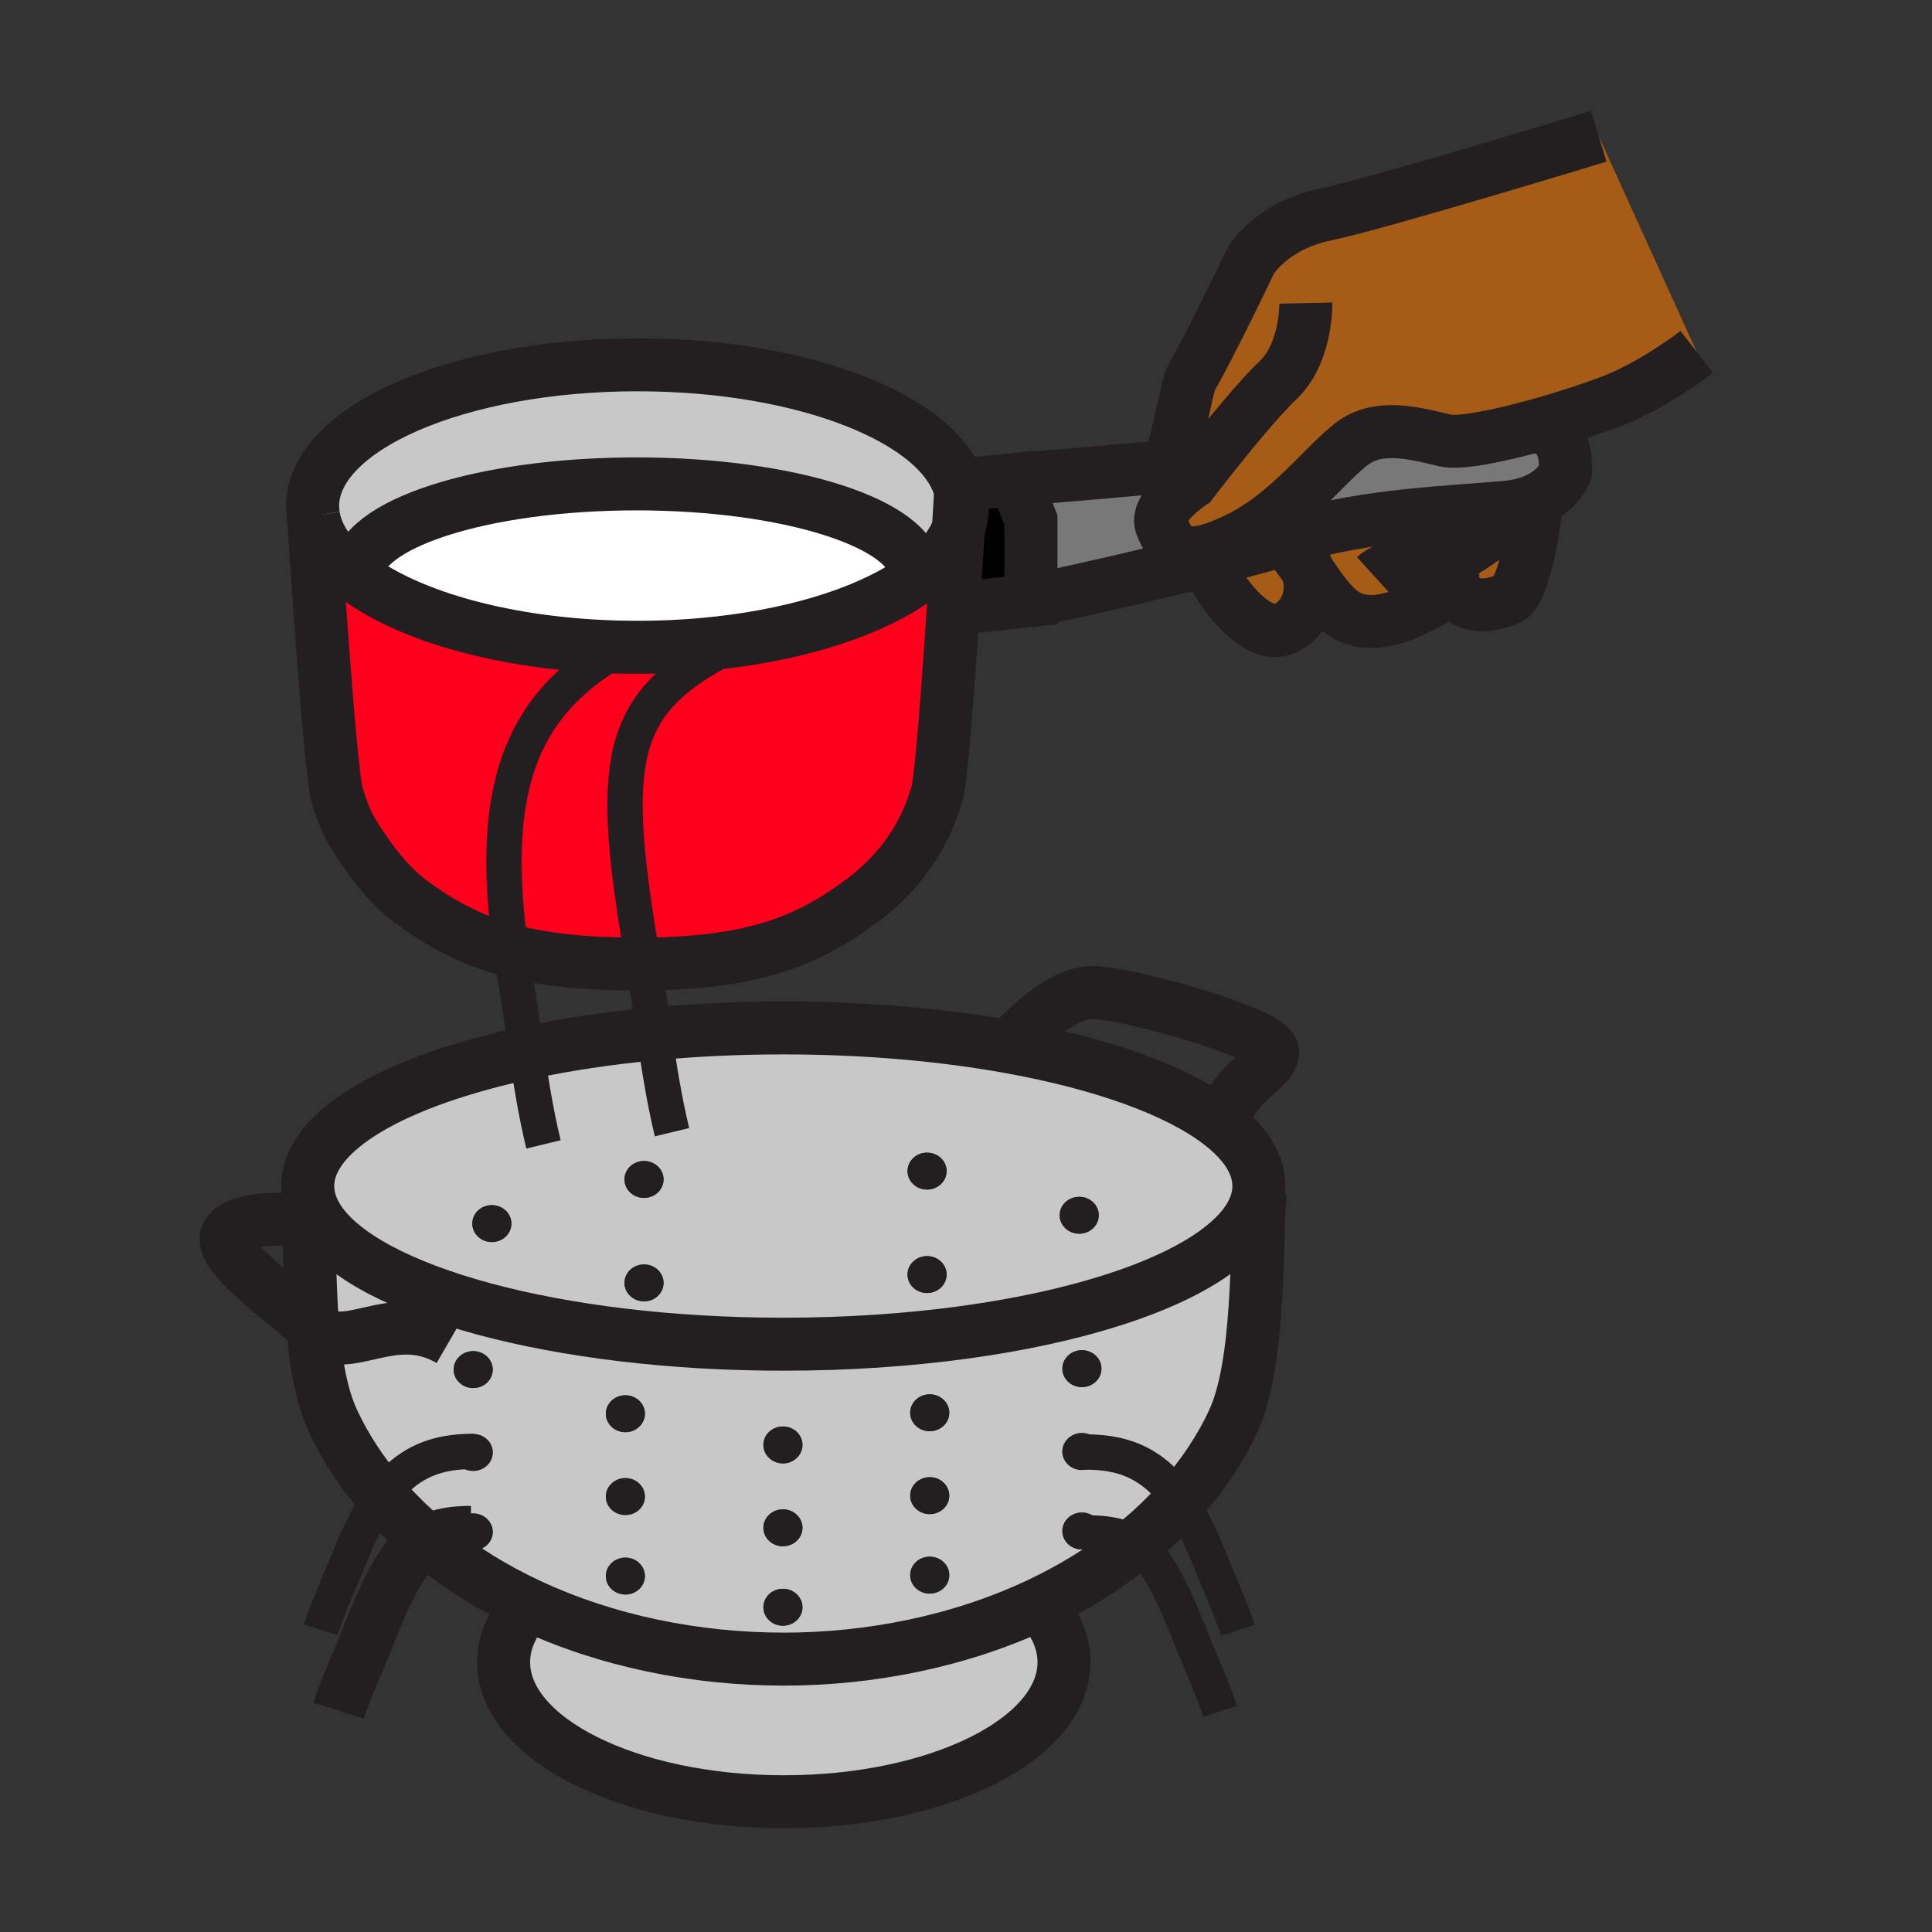 <?xml version="1.0"?><svg xmlns="http://www.w3.org/2000/svg" width="850.394" height="850.394" viewBox="0 0 850.394 850.394" overflow="visible"><rect x="0" y="0" width="850.394" height="850.394" fill="#333333" stroke="none"/><path d="M457.21 706.11c7.14 7.79 11.13 16.43 11.13 25.54 0 33.92-55.21 61.42-123.33 61.42-68.11 0-123.33-27.5-123.33-61.42 0-9.04 3.93-17.62 10.97-25.351 34.54 16.19 73.84 23.97 111.96 23.97l.19.021c38.28 0 77.76-7.85 112.41-24.18z" fill="#c8c8c8"></path><path d="M484.73 674.98c.05-.351.079-.711.079-1.08 0-4.49-3.84-8.131-8.59-8.131s-8.6 3.641-8.6 8.131c0 4.479 3.85 8.109 8.6 8.109 4.361.001 7.961-3.059 8.511-7.029zm.06-35.54c.01-.181.02-.351.02-.53 0-4.49-3.84-8.13-8.59-8.13s-8.6 3.64-8.6 8.13c0 4.47 3.85 8.109 8.6 8.109 4.56.001 8.28-3.359 8.57-7.579zm-285.08 35.47c.33 4.189 4.04 7.51 8.57 7.51 4.75 0 8.6-3.64 8.6-8.11 0-4.489-3.85-8.13-8.6-8.13-4.74 0-8.59 3.641-8.59 8.13 0 .2.01.4.02.6zm-.02-35.55c.02 4.449 3.86 8.069 8.59 8.069 4.75 0 8.6-3.64 8.6-8.1 0-4.5-3.85-8.13-8.6-8.13-4.74 0-8.59 3.63-8.59 8.13v.031zm-11.42 38.95c-7.27-6.079-14.05-12.699-20.17-19.819-8.61-10.021-15.92-21.01-21.45-32.84-5.22-11.181-7.69-25.98-8.96-41.301l-.01-.01c-1.36-16.359-1.38-33.3-1.96-47.04 2.46.24 3.98.46 3.98.46l.76-.51c20.84 31.14 104.41 54.42 204.33 54.42 112.89 0 204.91-29.72 209.17-66.92l.62.03c-1.71 26.41-.1 75.76-11.811 100.88-5.939 12.71-13.93 24.45-23.38 35.04-6.05 6.79-12.699 13.109-19.81 18.91-.42.35-.85.699-1.28 1.04-12.51 10.05-26.359 18.52-41.09 25.46-34.65 16.33-74.13 24.18-112.41 24.18l-.19-.021c-38.12 0-77.42-7.779-111.96-23.97-14.89-6.97-28.89-15.51-41.53-25.66a219.735 219.735 0 0 1-2.849-2.329zm287.95-67.76c4.75 0 8.59-3.64 8.59-8.12 0-4.479-3.84-8.12-8.59-8.12s-8.6 3.641-8.6 8.12c0 4.48 3.85 8.12 8.6 8.12zm-66.98 19.42c4.75 0 8.59-3.64 8.59-8.109 0-4.48-3.84-8.13-8.59-8.13-4.76 0-8.6 3.649-8.6 8.13 0 4.469 3.84 8.109 8.6 8.109zm0 36.48c4.75 0 8.59-3.65 8.59-8.11 0-4.49-3.84-8.13-8.59-8.13-4.76 0-8.6 3.64-8.6 8.13 0 4.46 3.84 8.11 8.6 8.11zm0 34.99c4.75 0 8.59-3.641 8.59-8.12 0-4.49-3.84-8.12-8.59-8.12-4.76 0-8.6 3.63-8.6 8.12 0 4.48 3.84 8.12 8.6 8.12zM353.21 636c0-4.48-3.85-8.11-8.6-8.11s-8.59 3.63-8.59 8.11 3.84 8.13 8.59 8.13 8.6-3.65 8.6-8.13zm0 36.48c0-4.48-3.85-8.12-8.6-8.12s-8.59 3.64-8.59 8.12c0 4.479 3.84 8.119 8.59 8.119s8.6-3.639 8.6-8.119zm0 34.98c0-4.479-3.85-8.13-8.6-8.13s-8.59 3.65-8.59 8.13 3.84 8.11 8.59 8.11 8.6-3.63 8.6-8.11zm-69.35-85.19c0-4.489-3.85-8.119-8.59-8.119-4.75 0-8.6 3.63-8.6 8.119 0 4.471 3.85 8.12 8.6 8.12 4.74 0 8.59-3.65 8.59-8.12zm0 36.47c0-4.48-3.85-8.13-8.59-8.13-4.75 0-8.6 3.649-8.6 8.13 0 4.479 3.85 8.109 8.6 8.109 4.74.001 8.59-3.629 8.59-8.109zm0 34.98c0-4.47-3.85-8.109-8.59-8.109-4.75 0-8.6 3.64-8.6 8.109 0 4.48 3.85 8.12 8.6 8.12 4.74 0 8.59-3.64 8.59-8.12zm-66.98-90.88c0-4.49-3.85-8.12-8.6-8.12-4.74 0-8.59 3.63-8.59 8.12 0 4.48 3.85 8.12 8.59 8.12 4.75 0 8.6-3.64 8.6-8.12z" fill="#c8c8c8"></path><path d="M231.83 463.45c17.16-3.67 36.04-6.521 56.14-8.4 18.07-1.7 37.13-2.6 56.82-2.6 36.3 0 70.45 3.069 100.21 8.479 40.58 7.37 73.01 19.08 91.65 33.261 11.229 8.529 17.46 17.96 17.46 27.869 0 .9-.051 1.801-.15 2.69-4.26 37.2-96.28 66.92-209.17 66.92-99.92 0-183.49-23.28-204.33-54.42-3.27-4.89-5-9.97-5-15.19 0-24.609 38.4-46.239 96.37-58.609zm251.8 71.45c0-4.48-3.85-8.11-8.59-8.11-4.76 0-8.61 3.63-8.61 8.11 0 4.489 3.851 8.13 8.61 8.13 4.74 0 8.59-3.64 8.59-8.13zm-66.97-19.43c0-4.47-3.86-8.109-8.6-8.109-4.76 0-8.6 3.64-8.6 8.109 0 4.49 3.84 8.13 8.6 8.13 4.74 0 8.6-3.64 8.6-8.13zm0 45.53c0-4.48-3.86-8.11-8.6-8.11-4.76 0-8.6 3.63-8.6 8.11 0 4.49 3.84 8.13 8.6 8.13 4.74 0 8.6-3.64 8.6-8.13zm-133.19-33.73c4.76 0 8.6-3.64 8.6-8.13 0-4.47-3.84-8.109-8.6-8.109-4.74 0-8.6 3.64-8.6 8.109 0 4.49 3.86 8.13 8.6 8.13zm0 45.53c4.76 0 8.6-3.64 8.6-8.13 0-4.479-3.84-8.11-8.6-8.11-4.74 0-8.6 3.631-8.6 8.11 0 4.49 3.86 8.13 8.6 8.13zm-58.37-34.23c0-4.48-3.85-8.11-8.61-8.11-4.74 0-8.59 3.63-8.59 8.11 0 4.489 3.85 8.13 8.59 8.13 4.76 0 8.61-3.64 8.61-8.13z" fill="#c8c8c8"></path><path d="M453.8 229.06v35.27l-30.39 3.29-3.77-.25c.86-13.02 1.64-25.32 2.23-34.91 1.15-3.17 1.74-6.41 1.74-9.72 0-2.18-.26-4.34-.77-6.46.12-2.07.19-3.21.19-3.21h4.291l19.54-2.05.529 1.38 6.41 16.66z"></path><path d="M532.02 246.43c-32.909 8.23-70.699 16.69-78.22 17.9v-35.27l-6.41-16.66 4.681-1.8s36.029-2.74 64.489-5.66c5.41-.55 10.54-1.12 15.101-1.67-4.33 5.49-7.23 9.28-7.23 9.28s-16.47 10.85-13.149 18.91c3.609 8.8 7.72 14.02 19.75 11.01l.988 3.96z" fill="#787878"></path><path d="M533.25 251.15l-1.18-4.73c12.609-3.16 24.5-6.28 33.689-8.95v.01l3.96 5.32 2.71 3.65c.98 1.41 2.011 2.95 3.08 4.55 3.851 12.2-2.279 22.05-9.729 25.57-11.66 5.51-27.09-13.73-32.53-25.42zM531.66 203.27c-4.561.55-9.69 1.12-15.101 1.67l-.54-5.04c4.671-16.57 6.48-30.24 8.53-33.8 9.01-15.68 26.061-51.49 26.061-51.49s9.01-15.23 32.71-20.15c23.7-4.92 120.4-34.48 120.4-34.48l43.12 94.92s-18.479 14.33-36.96 21.49c-8.51 3.3-20.86 7.36-33.18 10.78h-.01c-17.11 4.75-34.15 8.24-40.761 6.68-11.38-2.69-26.31-6.93-37.92-.45-11.6 6.5-28.899 31.79-52.609 43.43-5.78 2.84-10.49 4.67-14.37 5.64-12.03 3.01-16.141-2.21-19.75-11.01-3.32-8.06 13.149-18.91 13.149-18.91s2.901-3.79 7.231-9.28z" fill="#a65c17" class="aac-skin-fill"></path><path d="M565.76 237.47c1.71-.5 3.33-.98 4.84-1.44 30.82-9.43 69.471-10.65 92.04-12.71 5.49-.5 9.87-1.7 13.36-3.23.05 1.45-.09 3.73-.4 6.52-4-9.25-27.859 19.84-42.449 20l.069 2.11c.79.31 1.53.67 2.221 1.1 5.05 3.14 4.92 6.28 2.51 9.12-3.57 4.25-12.16 7.83-16.141 9.8-8.56 4.25-20.18 7.16-29 2.23-6.369-3.55-12.29-12.47-17.3-19.97-.069-.24-.149-.48-.24-.73l-2.84-3.82c-.949-1.36-1.85-2.6-2.71-3.65l-3.96-5.32v-.01z" fill="#a65c17" class="aac-skin-fill"></path><path d="M570.6 236.03c-1.51.46-3.13.94-4.84 1.44-9.189 2.67-21.08 5.79-33.689 8.95-.021 0-.03 0-.051.01l-.989-3.96c3.88-.97 8.59-2.8 14.37-5.64 23.71-11.64 41.01-36.93 52.609-43.43 11.61-6.48 26.54-2.24 37.92.45 6.61 1.56 23.65-1.93 40.761-6.68h.01c8.89 3.38 12.42 7.44 12.42 20.16 0 0-2.23 7.99-13.12 12.76-3.49 1.53-7.87 2.73-13.36 3.23-22.571 2.06-61.221 3.28-92.041 12.71z" fill="#787878"></path><path d="M635.44 249.82c-.69-.43-1.431-.79-2.221-1.1l-.069-2.11c14.59-.16 38.449-29.25 42.449-20-1.35 12.34-5.939 34.5-11.56 36.9-10.16 4.31-18.48 3.93-25.74-4.29l-.35-.28c2.411-2.84 2.541-5.98-2.509-9.12z" fill="#a65c17" class="aac-skin-fill"></path><path d="M137.97 227.13c-.24-1.45-.36-2.91-.36-4.39 0-34.33 64.02-62.17 143-62.17 73.95 0 134.8 24.41 142.23 55.71-.19 3.3-.53 8.98-.97 16.18-2.84 7.88-9.1 15.27-18.08 21.87l-.78-1.56c0-21.96-55.01-39.78-122.88-39.78-67.85 0-122.87 17.82-122.87 39.78l-.68.93c-10.47-7.91-17.05-16.92-18.61-26.53v-.04z" fill="#c8c8c8"></path><path d="M273.38 284.83c-50.01-1.08-93.25-13.33-116.8-31.13l.68-.93c0-21.96 55.02-39.78 122.87-39.78 67.87 0 122.88 17.82 122.88 39.78l.78 1.56c-19.01 13.99-50.27 24.45-87.35 28.61-11.45 1.29-23.46 1.97-35.83 1.97-2.42 0-4.83-.03-7.23-.08z" fill="#fff"></path><path d="M224.9 418.53c-17.49-4.58-30.99-11.91-44.48-21.98-15.35-11.44-27.2-33.59-27.2-33.59-2.31-5.01-3.8-9.5-4.86-13.11-3.15-10.71-9.94-115.76-10.39-122.68 1.56 9.61 8.14 18.62 18.61 26.53 23.55 17.8 66.79 30.05 116.8 31.13-41.02 23.5-59.35 57.21-48.48 133.7z" fill="#ff001c"></path><path d="M279.68 424.31c-22.64 0-40.11-1.92-54.78-5.78-10.87-76.49 7.46-110.2 48.48-133.7 2.4.05 4.81.08 7.23.08 12.37 0 24.38-.68 35.83-1.97l.41 3.51c-45.91 24.69-48.53 50.87-33.63 137.9-1.08.02-2.17.02-3.28.02l-.26-.06z" fill="#ff001c"></path><path d="M421.87 232.46c-.59 9.59-1.37 21.89-2.23 34.91-2.34 35.21-5.33 75.63-7.13 81.73-3.26 11.11-10.54 30.53-33.3 47.5-24.27 18.1-48.53 27.35-95.99 27.75-14.9-87.03-12.28-113.21 33.63-137.9l-.41-3.51c37.08-4.16 68.34-14.62 87.35-28.61 8.98-6.6 15.24-13.99 18.08-21.87z" fill="#ff001c"></path><path d="M484.81 638.91c0 .18-.01.35-.02.53-.29 4.22-4.01 7.579-8.57 7.579-4.75 0-8.6-3.64-8.6-8.109 0-4.49 3.85-8.13 8.6-8.13s8.59 3.64 8.59 8.13zM484.81 673.9c0 .369-.029.729-.079 1.08-.551 3.97-4.15 7.029-8.511 7.029-4.75 0-8.6-3.63-8.6-8.109 0-4.49 3.85-8.131 8.6-8.131s8.59 3.641 8.59 8.131zM484.81 602.43c0 4.48-3.84 8.12-8.59 8.12s-8.6-3.64-8.6-8.12c0-4.479 3.85-8.12 8.6-8.12s8.59 3.64 8.59 8.12zM475.04 526.79c4.74 0 8.59 3.63 8.59 8.11 0 4.489-3.85 8.13-8.59 8.13-4.76 0-8.61-3.641-8.61-8.13 0-4.48 3.85-8.11 8.61-8.11zM417.83 621.86c0 4.47-3.84 8.109-8.59 8.109-4.76 0-8.6-3.64-8.6-8.109 0-4.48 3.84-8.13 8.6-8.13 4.75 0 8.59 3.65 8.59 8.13zM417.83 658.34c0 4.46-3.84 8.11-8.59 8.11-4.76 0-8.6-3.65-8.6-8.11 0-4.49 3.84-8.13 8.6-8.13 4.75 0 8.59 3.64 8.59 8.13zM417.83 693.32c0 4.479-3.84 8.12-8.59 8.12-4.76 0-8.6-3.641-8.6-8.12 0-4.49 3.84-8.12 8.6-8.12 4.75 0 8.59 3.63 8.59 8.12zM408.06 507.36c4.74 0 8.6 3.64 8.6 8.109 0 4.49-3.86 8.13-8.6 8.13-4.76 0-8.6-3.64-8.6-8.13 0-4.469 3.84-8.109 8.6-8.109zM408.06 552.89c4.74 0 8.6 3.63 8.6 8.11 0 4.49-3.86 8.13-8.6 8.13-4.76 0-8.6-3.64-8.6-8.13 0-4.48 3.84-8.11 8.6-8.11zM344.61 627.89c4.75 0 8.6 3.63 8.6 8.11s-3.85 8.13-8.6 8.13-8.59-3.649-8.59-8.13 3.84-8.11 8.59-8.11zM344.61 664.36c4.75 0 8.6 3.64 8.6 8.12 0 4.479-3.85 8.119-8.6 8.119s-8.59-3.64-8.59-8.119c0-4.48 3.84-8.12 8.59-8.12zM344.61 699.33c4.75 0 8.6 3.65 8.6 8.13s-3.85 8.11-8.6 8.11-8.59-3.63-8.59-8.11c0-4.48 3.84-8.13 8.59-8.13zM292.07 519.14c0 4.49-3.84 8.13-8.6 8.13-4.74 0-8.6-3.64-8.6-8.13 0-4.47 3.86-8.109 8.6-8.109 4.76-.001 8.6 3.639 8.6 8.109zM292.07 564.67c0 4.49-3.84 8.13-8.6 8.13-4.74 0-8.6-3.64-8.6-8.13 0-4.479 3.86-8.11 8.6-8.11 4.76 0 8.6 3.63 8.6 8.11zM275.27 614.15c4.74 0 8.59 3.63 8.59 8.119 0 4.471-3.85 8.12-8.59 8.12-4.75 0-8.6-3.649-8.6-8.12 0-4.489 3.85-8.119 8.6-8.119zM275.27 650.61c4.74 0 8.59 3.649 8.59 8.13 0 4.479-3.85 8.109-8.59 8.109-4.75 0-8.6-3.63-8.6-8.109 0-4.48 3.85-8.13 8.6-8.13zM275.27 685.61c4.74 0 8.59 3.64 8.59 8.109 0 4.48-3.85 8.12-8.59 8.12-4.75 0-8.6-3.64-8.6-8.12 0-4.469 3.85-8.109 8.6-8.109zM216.49 530.46c4.76 0 8.61 3.63 8.61 8.11 0 4.489-3.85 8.13-8.61 8.13-4.74 0-8.59-3.641-8.59-8.13 0-4.48 3.85-8.11 8.59-8.11zM208.28 594.72c4.75 0 8.6 3.63 8.6 8.12 0 4.48-3.85 8.12-8.6 8.12-4.74 0-8.59-3.64-8.59-8.12 0-4.49 3.85-8.12 8.59-8.12zM199.69 639.36v-.03c0-4.5 3.85-8.13 8.59-8.13 4.75 0 8.6 3.63 8.6 8.13 0 4.46-3.85 8.1-8.6 8.1-4.73 0-8.57-3.62-8.59-8.07zM199.71 674.91c-.01-.2-.02-.4-.02-.601 0-4.489 3.85-8.13 8.59-8.13 4.75 0 8.6 3.641 8.6 8.13 0 4.471-3.85 8.11-8.6 8.11-4.53.001-8.24-3.319-8.57-7.509z" fill="#231f20"></path><g fill="none" stroke="#231f20"><path d="M536.65 494.19c11.229 8.529 17.46 17.96 17.46 27.869 0 .9-.051 1.801-.15 2.69-4.26 37.2-96.28 66.92-209.17 66.92-99.92 0-183.49-23.28-204.33-54.42-3.27-4.89-5-9.97-5-15.19 0-24.609 38.4-46.239 96.37-58.609 17.16-3.67 36.04-6.521 56.14-8.4 18.07-1.7 37.13-2.6 56.82-2.6 36.3 0 70.45 3.069 100.21 8.479 40.58 7.371 73.01 19.081 91.65 33.261zM137.68 584.34c-1.36-16.359-1.38-33.3-1.96-47.04-.09-2.27-.2-4.46-.34-6.54" stroke-width="23.326"></path><path d="M554.58 524.78c-1.71 26.41-.1 75.76-11.811 100.88-5.939 12.71-13.93 24.45-23.38 35.04-6.05 6.79-12.699 13.109-19.81 18.91-.42.35-.85.699-1.28 1.04-12.51 10.05-26.359 18.52-41.09 25.46-34.65 16.33-74.13 24.18-112.41 24.18l-.19-.021c-38.12 0-77.42-7.779-111.96-23.97-14.89-6.97-28.89-15.51-41.53-25.66-.96-.77-1.91-1.55-2.85-2.33-7.27-6.079-14.05-12.699-20.17-19.819-8.61-10.021-15.92-21.01-21.45-32.84-5.22-11.181-7.69-25.98-8.96-41.301" stroke-width="23.326"></path><path d="M457.2 706.1l.01.011c7.14 7.79 11.13 16.43 11.13 25.54 0 33.92-55.21 61.42-123.33 61.42-68.11 0-123.33-27.5-123.33-61.42 0-9.04 3.93-17.62 10.97-25.351l.01-.01M445.29 459.36s19.9-22.49 35.27-22.49c15.36 0 69.74 15.64 78.011 23.45 8.279 7.819-19.19 16.449-19.19 33.76M139.7 537.76s-1.52-.22-3.98-.46c-8.4-.83-27.75-1.939-34.61 4.53-8.87 8.38 21.81 28.57 36.57 42.51l.01.01c14.76 13.94 34.34-9.58 60.35 5.5M137.97 227.13c-.24-1.45-.36-2.91-.36-4.39 0-34.33 64.02-62.17 143-62.17 73.95 0 134.8 24.41 142.23 55.71.51 2.12.77 4.28.77 6.46 0 3.31-.59 6.55-1.74 9.72-2.84 7.88-9.1 15.27-18.08 21.87-19.01 13.99-50.27 24.45-87.35 28.61-11.45 1.29-23.46 1.97-35.83 1.97-2.42 0-4.83-.03-7.23-.08-50.01-1.08-93.25-13.33-116.8-31.13-10.47-7.91-17.05-16.92-18.61-26.53" stroke-width="23.326"></path><path d="M423.03 213.07s-.07 1.14-.19 3.21c-.19 3.3-.53 8.98-.97 16.18-.59 9.59-1.37 21.89-2.23 34.91-2.34 35.21-5.33 75.63-7.13 81.73-3.26 11.11-10.54 30.53-33.3 47.5-24.27 18.1-48.53 27.35-95.99 27.75-1.08.02-2.17.02-3.28.02l-.26-.06c-22.64 0-40.11-1.92-54.78-5.78-17.49-4.58-30.99-11.91-44.48-21.98-15.35-11.44-27.2-33.59-27.2-33.59-2.31-5.01-3.8-9.5-4.86-13.11-3.15-10.71-9.94-115.76-10.39-122.68v-.04c-.01-.21-.02-.32-.02-.32M427.32 213.07l19.54-2.05.53 1.38 6.41 16.66v35.27l-30.39 3.29" stroke-width="23.326"></path><path d="M676.7 187.17c8.89 3.38 12.42 7.44 12.42 20.16 0 0-2.23 7.99-13.12 12.76-3.49 1.53-7.87 2.73-13.36 3.23-22.569 2.06-61.22 3.28-92.04 12.71-1.51.46-3.13.94-4.84 1.44-9.189 2.67-21.08 5.79-33.689 8.95-.021 0-.03 0-.051.01-32.909 8.23-70.699 16.69-78.22 17.9M452.07 210.6s36.029-2.74 64.489-5.66c5.41-.55 10.54-1.12 15.101-1.67M157.26 252.77c0-21.96 55.02-39.78 122.87-39.78 67.87 0 122.88 17.82 122.88 39.78M516.02 199.9c4.671-16.57 6.48-30.24 8.53-33.8 9.01-15.68 26.061-51.49 26.061-51.49s9.01-15.23 32.71-20.15C607.02 89.54 703.72 59.98 703.72 59.98" stroke-width="23.326"></path><path d="M574.78 133.41s.489 21.94-12.32 34.03c-8.46 7.99-22.36 25.13-30.8 35.83-4.33 5.49-7.23 9.28-7.23 9.28s-16.47 10.85-13.149 18.91c3.609 8.8 7.72 14.02 19.75 11.01 3.88-.97 8.59-2.8 14.37-5.64 23.71-11.64 41.01-36.93 52.609-43.43 11.61-6.48 26.54-2.24 37.92.45 6.61 1.56 23.65-1.93 40.761-6.68h.01c12.319-3.42 24.67-7.48 33.18-10.78 18.48-7.16 36.96-21.49 36.96-21.49M533.03 250.66c.069.16.149.32.22.49 5.44 11.69 20.87 30.93 32.53 25.42 7.45-3.52 13.58-13.37 9.729-25.57-.069-.24-.149-.48-.24-.73l-2.84-3.82-2.71-3.65-3.96-5.32" stroke-width="23.326"></path><path d="M569.72 242.8c.86 1.05 1.761 2.29 2.71 3.65.98 1.41 2.011 2.95 3.08 4.55 5.01 7.5 10.931 16.42 17.3 19.97 8.82 4.93 20.44 2.02 29-2.23 3.98-1.97 12.57-5.55 16.141-9.8 2.41-2.84 2.54-5.98-2.51-9.12-.69-.43-1.431-.79-2.221-1.1-8.6-3.37-22.609.14-28.1 5.13M638.3 259.22c7.26 8.22 15.58 8.6 25.74 4.29 5.62-2.4 10.21-24.56 11.56-36.9.311-2.79.45-5.07.4-6.52V220" stroke-width="23.326"></path><path d="M633.03 246.61h.12c14.59-.16 38.449-29.25 42.449-20 .17.39.301.85.4 1.39" stroke-width="23.326"></path><path d="M208.37 638.86c-3.01 0-5.9.159-8.68.5-12.34 1.54-22.49 6.87-31.59 19.13-5.11 6.88-9.9 15.96-14.56 27.779-4.27 10.811-8.87 20.271-12.35 31.11" stroke-width="15.55"></path><path d="M207.29 674.49c-2.74 0-5.25.13-7.58.42-4.37.52-8.11 1.6-11.44 3.399-10.42 5.62-16.92 18.33-26.88 43.58-4.27 10.82-8.87 20.28-12.34 31.11" stroke-width="23.326"></path><path d="M277.49 282.55c-1.4.75-2.77 1.51-4.11 2.28-41.02 23.5-59.35 57.21-48.48 133.7.56 4 1.21 8.13 1.94 12.371 1.93 11.18 3.42 21.93 4.99 32.55 1.98 13.399 4.1 26.609 7.39 40.27" stroke-width="15.55"></path><path d="M316.85 286.45c-45.91 24.69-48.53 50.87-33.63 137.9.06.39.13.78.2 1.18 1.74 10.13 3.13 19.89 4.55 29.52 2.11 14.44 4.29 28.61 7.82 43.3M477.71 639.11c2.44 0 4.8.1 7.08.33 13.71 1.329 24.74 7.04 34.6 21.26 4.58 6.62 8.92 15.09 13.15 25.819 4.26 10.811 8.87 20.28 12.34 31.11M478.78 674.74c2.109 0 4.08.08 5.95.24 5.92.52 10.689 1.93 14.85 4.63 9.42 6.09 15.729 18.75 25.11 42.529 4.26 10.82 8.869 20.28 12.329 31.12" stroke-width="15.55"></path></g><path fill="none" d="M0 0h850.394v850.394H0z"></path></svg>